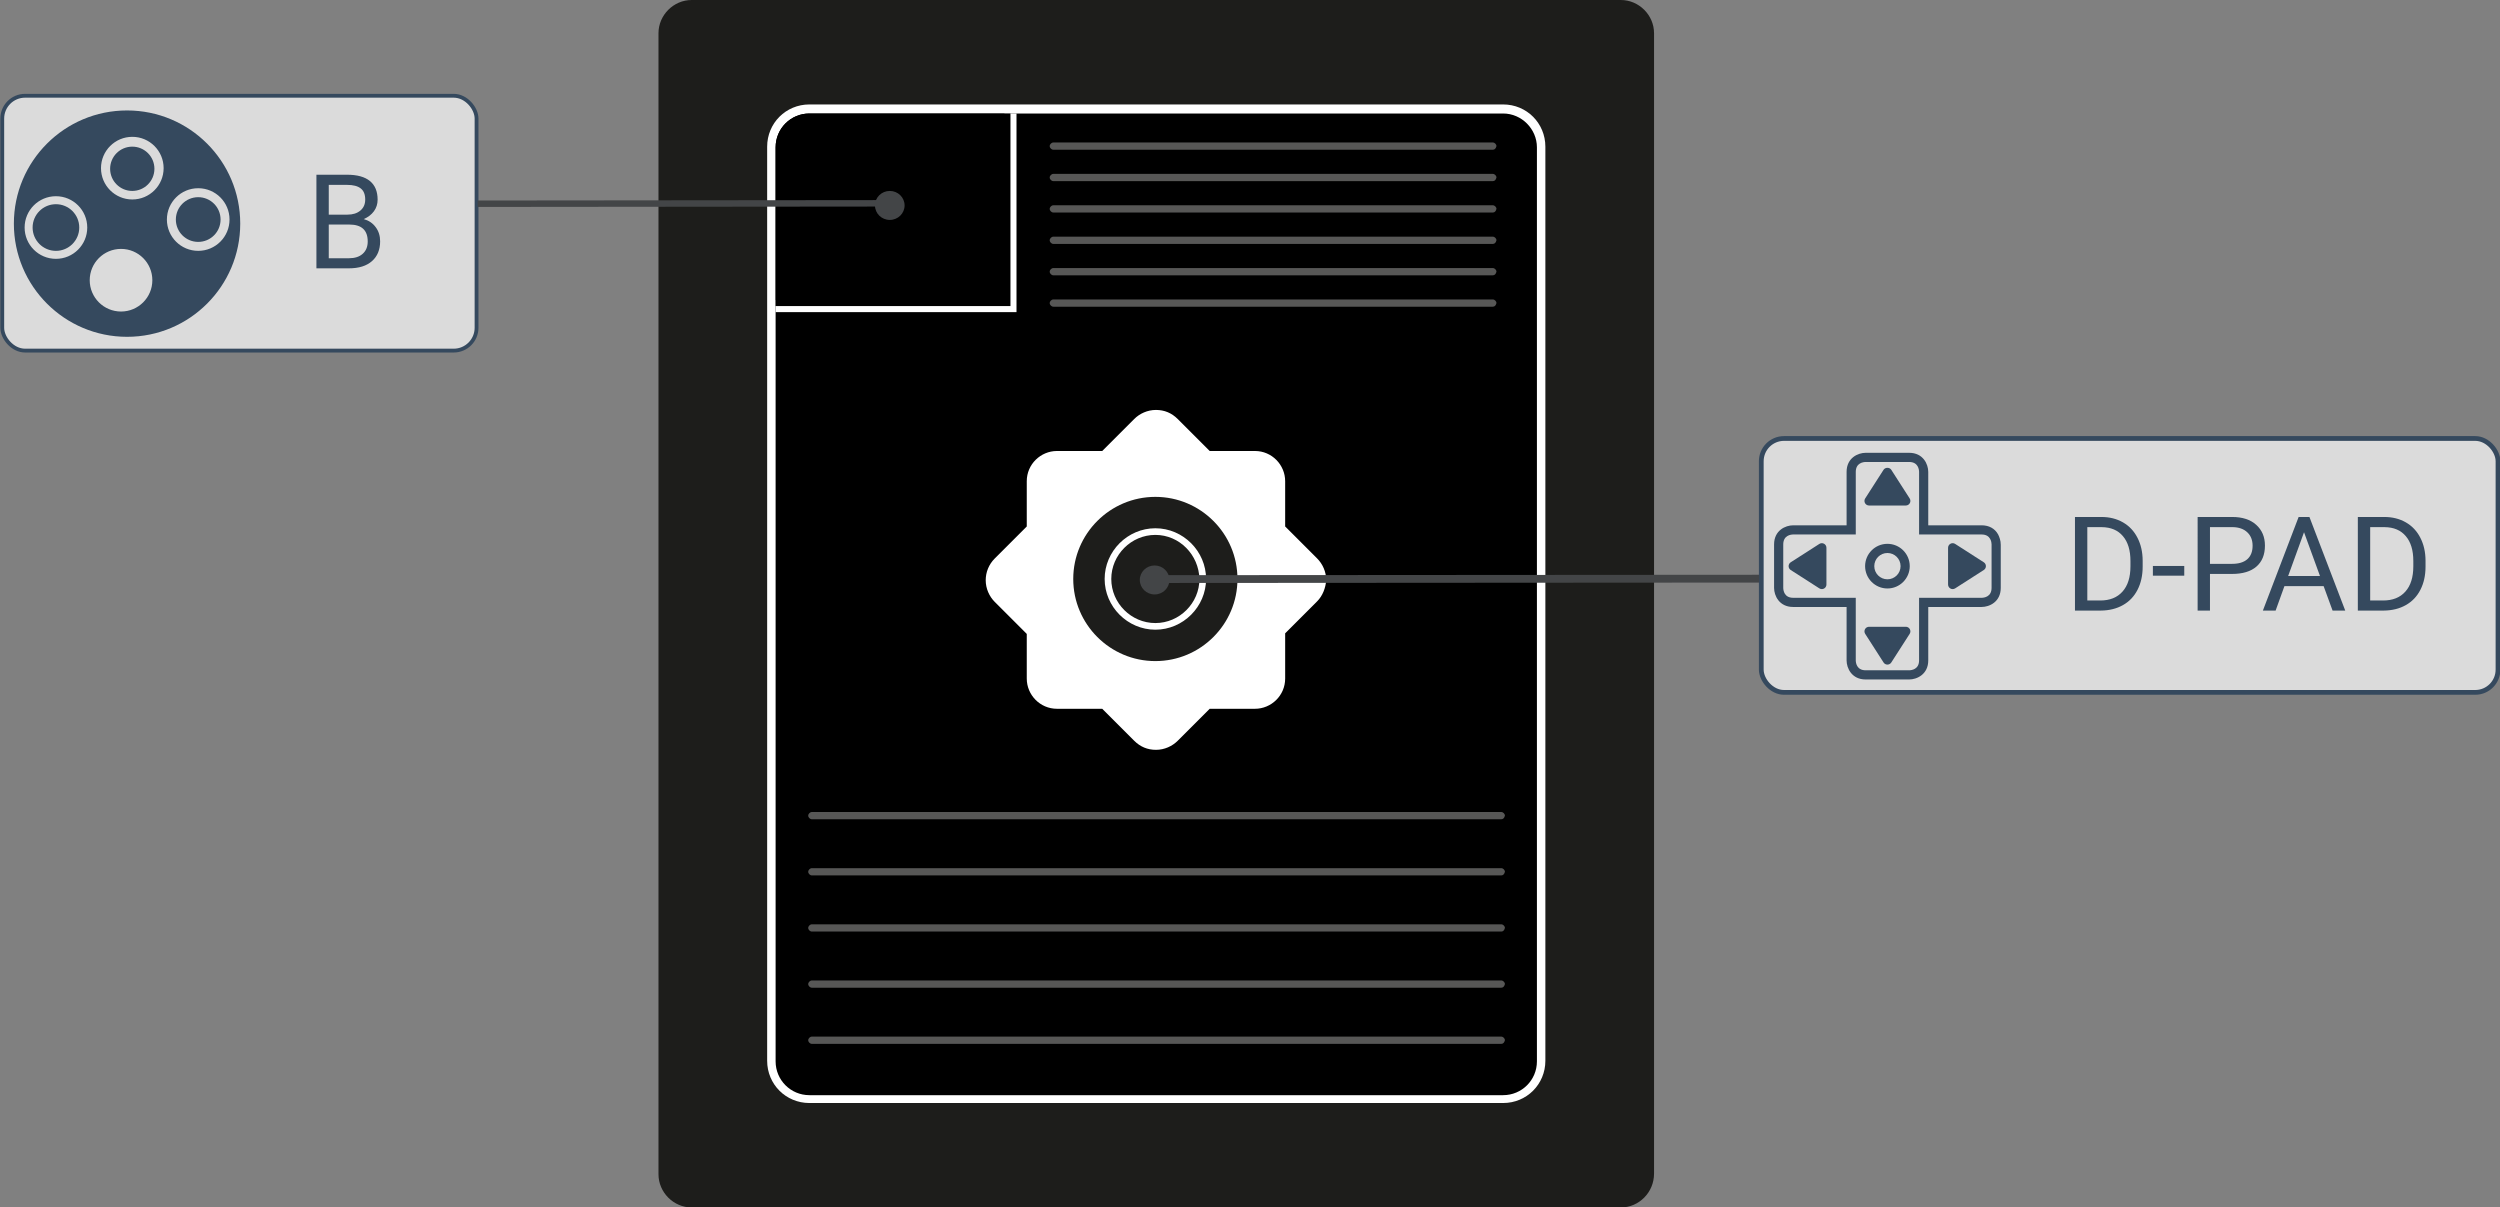 <?xml version="1.0" encoding="UTF-8" standalone="no"?>
<svg
   xmlns:dc="http://purl.org/dc/elements/1.1/"
   xmlns:cc="http://creativecommons.org/ns#"
   xmlns:rdf="http://www.w3.org/1999/02/22-rdf-syntax-ns#"
   xmlns:svg="http://www.w3.org/2000/svg"
   xmlns="http://www.w3.org/2000/svg"
   xmlns:sodipodi="http://sodipodi.sourceforge.net/DTD/sodipodi-0.dtd"
   xmlns:inkscape="http://www.inkscape.org/namespaces/inkscape"
   viewBox="0 0 414.09 200"
   version="1.1"
   id="svg18"
   sodipodi:docname="controls.svg"
   width="414.09"
   height="200"
   inkscape:version="0.92.3 (2405546, 2018-03-11)">
  <rect x="0" y="0" width="414.09" height="200" fill="#808080" stroke="none"/>
  <defs
     id="defs22">
    <clipPath
       clipPathUnits="userSpaceOnUse"
       id="clipPath18-2">
      <path
         d="M 0,37.061 H 37.061 V 0 H 0 Z"
         id="path16-2"
         inkscape:connector-curvature="0" />
    </clipPath>
  </defs>
  <sodipodi:namedview
     pagecolor="#ffffff"
     bordercolor="#666666"
     borderopacity="1"
     objecttolerance="10"
     gridtolerance="10"
     guidetolerance="10"
     inkscape:pageopacity="0"
     inkscape:pageshadow="2"
     inkscape:window-width="1920"
     inkscape:window-height="1027"
     id="namedview20"
     showgrid="false"
     fit-margin-top="0"
     fit-margin-left="0"
     fit-margin-right="0"
     fit-margin-bottom="0"
     inkscape:zoom="2.36"
     inkscape:cx="248.74716"
     inkscape:cy="129.96215"
     inkscape:window-x="-8"
     inkscape:window-y="-8"
     inkscape:window-maximized="1"
     inkscape:current-layer="svg18" />
  <path
     d="m 268.469,200 h -153.9 c -3,0 -5.5,-2.5 -5.5,-5.5 V 5.5 c 0,-3 2.5,-5.5 5.5,-5.5 h 153.9 c 3,0 5.5,2.5 5.5,5.5 v 188.9 c 0,3.1 -2.5,5.6 -5.5,5.6"
     id="path2"
     inkscape:connector-curvature="0"
     style="fill:#1d1d1b" />
  <path
     d="M 255.969,100.9 V 24.3 c 0,-3.9 -3.1,-7 -7,-7 h -114.9 c -3.9,0 -7,3.1 -7,7 v 151.4 c 0,3.9 3.1,7 7,7 h 114.9 c 3.9,0 7,-3.1 7,-7 z"
     id="path4"
     inkscape:connector-curvature="0"
     style="fill:#ffffff" />
  <path
     d="m 248.969,18.8 h -114.9 c -3.1,0 -5.6,2.5 -5.6,5.6 v 151.4 c 0,3.1 2.5,5.6 5.6,5.6 h 114.9 c 3.1,0 5.6,-2.5 5.6,-5.6 V 24.4 c 0,-3 -2.5,-5.6 -5.6,-5.6 z m -30.8,80.8 -5.3,5.3 v 7.5 c 0,2.8 -2.3,5 -5,5 h -7.5 l -5.3,5.3 c -0.9,0.9 -2.2,1.5 -3.6,1.5 -1.4,0 -2.6,-0.5 -3.6,-1.5 l -5.3,-5.3 h -7.5 c -2.8,0 -5,-2.3 -5,-5 V 105 l -5.3,-5.3 c -0.9,-0.9 -1.5,-2.2 -1.5,-3.6 0,-1.3 0.5,-2.6 1.5,-3.6 l 5.3,-5.3 v -7.5 c 0,-2.8 2.3,-5 5,-5 h 7.5 l 5.3,-5.3 c 0.9,-0.9 2.2,-1.5 3.6,-1.5 1.4,0 2.6,0.5 3.6,1.5 l 5.3,5.3 h 7.5 c 2.8,0 5,2.3 5,5 v 7.5 l 5.3,5.3 c 0.9,0.9 1.5,2.2 1.5,3.6 -0.1,1.3 -0.6,2.6 -1.5,3.5 z"
     id="path6"
     inkscape:connector-curvature="0" />
  <path
     d="m 248.669,135.7 h -114.2 c -0.3,0 -0.6,-0.3 -0.6,-0.6 0,-0.3 0.3,-0.6 0.6,-0.6 h 114.2 c 0.3,0 0.6,0.3 0.6,0.6 -0.1,0.4 -0.3,0.6 -0.6,0.6 m 0,9.3 h -114.2 c -0.3,0 -0.6,-0.3 -0.6,-0.6 0,-0.3 0.3,-0.6 0.6,-0.6 h 114.2 c 0.3,0 0.6,0.3 0.6,0.6 -0.1,0.4 -0.3,0.6 -0.6,0.6 m 0,9.3 h -114.2 c -0.3,0 -0.6,-0.3 -0.6,-0.6 0,-0.3 0.3,-0.6 0.6,-0.6 h 114.2 c 0.3,0 0.6,0.3 0.6,0.6 -0.1,0.4 -0.3,0.6 -0.6,0.6 m 0,9.3 h -114.2 c -0.3,0 -0.6,-0.3 -0.6,-0.6 0,-0.3 0.3,-0.6 0.6,-0.6 h 114.2 c 0.3,0 0.6,0.3 0.6,0.6 -0.1,0.4 -0.3,0.6 -0.6,0.6 m 0,9.3 h -114.2 c -0.3,0 -0.6,-0.3 -0.6,-0.6 0,-0.3 0.3,-0.6 0.6,-0.6 h 114.2 c 0.3,0 0.6,0.3 0.6,0.6 -0.1,0.4 -0.3,0.6 -0.6,0.6 m -1.4,-148.1 h -72.8 c -0.3,0 -0.6,-0.3 -0.6,-0.6 0,-0.3 0.3,-0.6 0.6,-0.6 h 72.8 c 0.3,0 0.6,0.3 0.6,0.6 -0.1,0.4 -0.3,0.6 -0.6,0.6 m 0,5.2 h -72.8 c -0.3,0 -0.6,-0.3 -0.6,-0.6 0,-0.3 0.3,-0.6 0.6,-0.6 h 72.8 c 0.3,0 0.6,0.3 0.6,0.6 -0.1,0.4 -0.3,0.6 -0.6,0.6 m 0,5.2 h -72.8 c -0.3,0 -0.6,-0.3 -0.6,-0.6 0,-0.3 0.3,-0.6 0.6,-0.6 h 72.8 c 0.3,0 0.6,0.3 0.6,0.6 -0.1,0.4 -0.3,0.6 -0.6,0.6 m 0,5.2 h -72.8 c -0.3,0 -0.6,-0.3 -0.6,-0.6 0,-0.3 0.3,-0.6 0.6,-0.6 h 72.8 c 0.3,0 0.6,0.3 0.6,0.6 -0.1,0.4 -0.3,0.6 -0.6,0.6 m 0,5.2 h -72.8 c -0.3,0 -0.6,-0.3 -0.6,-0.6 0,-0.3 0.3,-0.6 0.6,-0.6 h 72.8 c 0.3,0 0.6,0.3 0.6,0.6 -0.1,0.4 -0.3,0.6 -0.6,0.6 m 0,5.2 h -72.8 c -0.3,0 -0.6,-0.3 -0.6,-0.6 0,-0.3 0.3,-0.6 0.6,-0.6 h 72.8 c 0.3,0 0.6,0.3 0.6,0.6 -0.1,0.4 -0.3,0.6 -0.6,0.6"
     id="path8"
     inkscape:connector-curvature="0"
     style="fill:#575756" />
  <path
     d="m 204.969,95.9 c 0,7.5 -6.1,13.6 -13.6,13.6 -7.5,0 -13.6,-6.1 -13.6,-13.6 0,-7.5 6.1,-13.6 13.6,-13.6 7.5,0 13.6,6.1 13.6,13.6"
     id="path10"
     inkscape:connector-curvature="0"
     style="fill:#1d1d1b" />
  <path
     d="m 191.369,88.6 c -4,0 -7.3,3.3 -7.3,7.3 0,4 3.3,7.3 7.3,7.3 4,0 7.3,-3.3 7.3,-7.3 -0.1,-4 -3.3,-7.3 -7.3,-7.3 m 0,15.7 c -4.6,0 -8.4,-3.8 -8.4,-8.4 0,-4.6 3.8,-8.4 8.4,-8.4 4.6,0 8.4,3.8 8.4,8.4 0,4.6 -3.8,8.4 -8.4,8.4"
     id="path12"
     inkscape:connector-curvature="0"
     style="fill:#ffffff" />
  <path
     stroke-miterlimit="10"
     d="m 167.369,18.8 v 31.9 h -38.9"
     id="path14"
     inkscape:connector-curvature="0"
     style="fill:none;stroke:#ffffff;stroke-width:2;stroke-miterlimit:10" />
  <path
     d="m 128.469,50.7 h 38.9 V 18.8 h -33.3 c -3.1,0 -5.6,2.5 -5.6,5.6 z"
     id="path16"
     inkscape:connector-curvature="0" />
  <g
     id="g5972"
     transform="matrix(0.318,0,0,0.318,-106.618,-157.933)">
    <rect
       ry="11.888"
       y="546.523"
       x="336.451"
       height="132.735"
       width="247.046"
       id="rect4529-1-7"
       style="fill:#f1f1f1;fill-opacity:0.8;stroke:#35495e;stroke-width:1.996;stroke-miterlimit:4;stroke-dasharray:none;stroke-opacity:1" />
    <g
       id="text4597-8-4"
       style="font-style:normal;font-weight:normal;font-size:68.579px;line-height:1.25;font-family:sans-serif;letter-spacing:0px;word-spacing:0px;fill:#35495e;fill-opacity:1;stroke:none;stroke-width:1.714"
       aria-label="B">
      <path
         id="path5822"
         style="font-style:normal;font-variant:normal;font-weight:normal;font-stretch:normal;font-family:Roboto;-inkscape-font-specification:Roboto;fill:#35495e;fill-opacity:1;stroke-width:1.714"
         d="m 500.088,636.409 v -48.756 h 15.939 q 7.936,0 11.921,3.282 4.018,3.282 4.018,9.711 0,3.416 -1.942,6.061 -1.942,2.612 -5.291,4.052 3.951,1.105 6.228,4.219 2.311,3.081 2.311,7.367 0,6.563 -4.253,10.314 -4.253,3.75 -12.021,3.75 z m 6.429,-22.804 v 17.547 h 10.615 q 4.487,0 7.066,-2.311 2.612,-2.344 2.612,-6.429 0,-8.807 -9.577,-8.807 z m 0,-5.157 h 9.711 q 4.219,0 6.731,-2.11 2.545,-2.11 2.545,-5.726 0,-4.018 -2.344,-5.827 -2.344,-1.842 -7.133,-1.842 h -9.51 z"
         inkscape:connector-curvature="0" />
    </g>
    <g
       transform="matrix(3.187,0,0,-3.187,342.175,672.287)"
       id="g10-3"
       style="fill:#35495e;fill-opacity:1">
      <g
         id="g12-4"
         style="fill:#35495e;fill-opacity:1">
        <g
           clip-path="url(#clipPath18-2)"
           id="g14-7"
           style="fill:#35495e;fill-opacity:1">
          <g
             transform="translate(30.23,14.114)"
             id="g20-8"
             style="fill:#35495e;fill-opacity:1">
            <path
               inkscape:connector-curvature="0"
               id="path22-4"
               style="fill:#35495e;fill-opacity:1;fill-rule:nonzero;stroke:none"
               d="m 0,0 c -2.826,0 -5.118,2.292 -5.118,5.119 0,2.826 2.292,5.117 5.118,5.117 2.827,0 5.118,-2.291 5.118,-5.117 C 5.118,2.292 2.827,0 0,0 m -10.77,8.397 c -2.827,0 -5.118,2.292 -5.118,5.119 0,2.826 2.291,5.118 5.118,5.118 2.827,0 5.118,-2.292 5.118,-5.118 0,-2.827 -2.291,-5.119 -5.118,-5.119 m -1.844,-18.314 c -2.827,0 -5.118,2.292 -5.118,5.118 0,2.827 2.291,5.118 5.118,5.118 2.826,0 5.118,-2.291 5.118,-5.118 0,-2.826 -2.292,-5.118 -5.118,-5.118 m -10.639,8.611 c -2.827,0 -5.118,2.291 -5.118,5.119 0,2.826 2.291,5.117 5.118,5.117 2.827,0 5.118,-2.291 5.118,-5.117 0,-2.828 -2.291,-5.119 -5.118,-5.119 m 11.623,24.253 c -10.216,0 -18.498,-8.281 -18.498,-18.498 0,-10.216 8.282,-18.498 18.498,-18.498 10.216,0 18.498,8.282 18.498,18.498 0,10.217 -8.282,18.498 -18.498,18.498" />
          </g>
          <g
             transform="translate(33.885,19.232)"
             id="g24-3"
             style="fill:#35495e;fill-opacity:1">
            <path
               inkscape:connector-curvature="0"
               id="path26-4"
               style="fill:#35495e;fill-opacity:1;fill-rule:nonzero;stroke:none"
               d="m 0,0 c 0,-2.019 -1.636,-3.655 -3.654,-3.655 -2.019,0 -3.655,1.636 -3.655,3.655 0,2.018 1.636,3.654 3.655,3.654 C -1.636,3.654 0,2.018 0,0" />
          </g>
          <g
             transform="translate(10.789,17.926)"
             id="g28-1"
             style="fill:#35495e;fill-opacity:1">
            <path
               inkscape:connector-curvature="0"
               id="path30-2"
               style="fill:#35495e;fill-opacity:1;fill-rule:nonzero;stroke:none"
               d="m 0,0 c 0,-2.105 -1.707,-3.813 -3.812,-3.813 -2.105,0 -3.812,1.708 -3.812,3.813 0,2.105 1.707,3.812 3.812,3.812 C -1.707,3.812 0,2.105 0,0" />
          </g>
          <g
             transform="translate(23.073,27.526)"
             id="g32-6"
             style="fill:#35495e;fill-opacity:1">
            <path
               inkscape:connector-curvature="0"
               id="path34-23"
               style="fill:#35495e;fill-opacity:1;fill-rule:nonzero;stroke:none"
               d="m 0,0 c 0,-1.999 -1.621,-3.619 -3.619,-3.619 -1.999,0 -3.619,1.62 -3.619,3.619 0,1.999 1.62,3.619 3.619,3.619 C -1.621,3.619 0,1.999 0,0" />
          </g>
        </g>
      </g>
    </g>
  </g>
  <g
     id="g5898"
     transform="matrix(0.318,0,0,0.318,291.335,72.233)">
    <rect
       ry="11.844"
       y="1.242"
       x="1.242"
       height="132.248"
       width="383.739"
       id="rect4529"
       style="fill:#f1f1f1;fill-opacity:0.8;stroke:#35495e;stroke-width:2.484;stroke-miterlimit:4;stroke-dasharray:none;stroke-opacity:1" />
    <g
       style="fill:#35495e;fill-opacity:1"
       transform="matrix(3.186,0,0,3.186,7.912,8.704)"
       id="g4567">
      <g
         style="fill:#35495e;fill-opacity:1"
         id="g4537">
        <g
           style="fill:#35495e;fill-opacity:1"
           id="g4535">
          <g
             style="fill:#35495e;fill-opacity:1"
             id="g4533">
            <path
               style="fill:#35495e;fill-opacity:1"
               inkscape:connector-curvature="0"
               d="m 22.085,37.058 h -7.111 c -2.289,0 -3.119,-1.866 -3.119,-3.121 V 25.205 H 3.121 C 0.831,25.205 0,23.339 0,22.084 v -7.11 c 0,-2.289 1.867,-3.12 3.121,-3.12 h 8.734 V 3.121 C 11.855,0.831 13.72,0 14.974,0 h 7.111 c 2.29,0 3.121,1.867 3.121,3.121 v 8.733 h 8.731 c 1.201,0 2.154,0.525 2.684,1.48 0.207,0.375 0.456,1.112 0.429,1.639 h 0.008 v 7.11 c 0,2.29 -1.866,3.121 -3.121,3.121 h -8.731 v 8.732 c 0,2.291 -1.866,3.122 -3.121,3.122 z M 3.121,13.353 C 2.745,13.359 1.5,13.492 1.5,14.973 v 7.11 c 0.006,0.376 0.139,1.621 1.621,1.621 h 10.233 v 10.232 c 0.005,0.376 0.139,1.621 1.619,1.621 h 7.108 c 0.384,-0.006 1.624,-0.142 1.624,-1.621 V 23.705 h 10.231 c 0.376,-0.006 1.621,-0.14 1.621,-1.621 v -7.121 c -0.005,-0.287 -0.112,-1.609 -1.62,-1.609 H 23.707 V 3.121 C 23.701,2.745 23.568,1.5 22.086,1.5 h -7.111 c -0.376,0.006 -1.619,0.139 -1.619,1.621 v 10.232 z"
               id="path4531" />
          </g>
        </g>
      </g>
      <g
         style="fill:#35495e;fill-opacity:1"
         id="g4541">
        <path
           style="fill:#35495e;fill-opacity:1"
           inkscape:connector-curvature="0"
           d="m 18.531,22.181 c -2.012,0 -3.649,-1.638 -3.649,-3.651 0,-2.013 1.637,-3.65 3.649,-3.65 2.013,0 3.65,1.638 3.65,3.65 0,2.014 -1.638,3.651 -3.65,3.651 z m 0,-5.801 c -1.185,0 -2.149,0.965 -2.149,2.15 0,1.187 0.964,2.151 2.149,2.151 1.186,0 2.15,-0.965 2.15,-2.151 0,-1.186 -0.965,-2.15 -2.15,-2.15 z"
           id="path4539" />
      </g>
      <g
         style="fill:#35495e;fill-opacity:1"
         id="g4547">
        <path
           style="fill:#35495e;fill-opacity:1"
           inkscape:connector-curvature="0"
           d="m 18.53,3.183 -3.005,4.684 h 6.012 z"
           id="path4543" />
        <path
           style="fill:#35495e;fill-opacity:1"
           inkscape:connector-curvature="0"
           d="m 21.536,8.617 h -6.012 c -0.274,0 -0.526,-0.15 -0.658,-0.39 -0.131,-0.241 -0.121,-0.534 0.027,-0.765 l 3.005,-4.684 c 0.276,-0.431 0.987,-0.43 1.262,0 l 3.007,4.684 c 0.148,0.231 0.159,0.524 0.027,0.765 -0.131,0.24 -0.383,0.39 -0.658,0.39 z m -4.639,-1.5 h 3.267 L 18.53,4.572 Z"
           id="path4545" />
      </g>
      <g
         style="fill:#35495e;fill-opacity:1"
         id="g4553">
        <path
           style="fill:#35495e;fill-opacity:1"
           inkscape:connector-curvature="0"
           d="m 3.125,18.53 4.684,3.004 v -6.01 z"
           id="path4549" />
        <path
           style="fill:#35495e;fill-opacity:1"
           inkscape:connector-curvature="0"
           d="m 7.809,22.284 c -0.141,0 -0.282,-0.04 -0.405,-0.119 L 2.72,19.161 C 2.505,19.024 2.375,18.786 2.375,18.53 c 0,-0.256 0.13,-0.493 0.345,-0.631 l 4.684,-3.006 c 0.23,-0.147 0.524,-0.159 0.765,-0.027 0.24,0.131 0.39,0.384 0.39,0.658 v 6.01 c 0,0.274 -0.149,0.526 -0.39,0.658 -0.113,0.062 -0.237,0.092 -0.36,0.092 z M 4.514,18.53 7.059,20.162 v -3.265 z"
           id="path4551" />
      </g>
      <g
         style="fill:#35495e;fill-opacity:1"
         id="g4559">
        <path
           style="fill:#35495e;fill-opacity:1"
           inkscape:connector-curvature="0"
           d="m 33.879,18.529 -4.685,-3.005 v 6.01 z"
           id="path4555" />
        <path
           style="fill:#35495e;fill-opacity:1"
           inkscape:connector-curvature="0"
           d="m 29.195,22.284 c -0.124,0 -0.247,-0.03 -0.359,-0.092 -0.241,-0.132 -0.391,-0.384 -0.391,-0.658 v -6.01 c 0,-0.274 0.149,-0.526 0.391,-0.658 0.239,-0.132 0.532,-0.123 0.765,0.027 l 4.685,3.005 c 0.215,0.138 0.345,0.376 0.345,0.631 0,0.255 -0.13,0.493 -0.345,0.631 L 29.6,22.165 c -0.123,0.079 -0.265,0.119 -0.405,0.119 z m 0.75,-5.388 v 3.266 l 2.546,-1.633 z"
           id="path4557" />
      </g>
      <g
         style="fill:#35495e;fill-opacity:1"
         id="g4565">
        <path
           style="fill:#35495e;fill-opacity:1"
           inkscape:connector-curvature="0"
           d="m 18.53,33.876 3.007,-4.684 h -6.012 z"
           id="path4561" />
        <path
           style="fill:#35495e;fill-opacity:1"
           inkscape:connector-curvature="0"
           d="m 18.53,34.626 v 0 c -0.255,0 -0.493,-0.13 -0.631,-0.345 l -3.005,-4.684 c -0.148,-0.231 -0.158,-0.524 -0.027,-0.765 0.132,-0.241 0.384,-0.391 0.658,-0.391 h 6.012 c 0.274,0 0.526,0.149 0.658,0.391 0.132,0.24 0.121,0.534 -0.027,0.765 l -3.007,4.684 c -0.138,0.215 -0.376,0.345 -0.631,0.345 z m -1.633,-4.684 1.633,2.545 1.634,-2.545 z"
           id="path4563" />
      </g>
    </g>
    <g
       id="text4597"
       style="font-style:normal;font-weight:normal;font-size:68.579px;line-height:1.25;font-family:sans-serif;letter-spacing:0px;word-spacing:0px;fill:#35495e;fill-opacity:1;stroke:none;stroke-width:1.714"
       aria-label="D-PAD">
      <path
         id="path5755"
         style="font-style:normal;font-variant:normal;font-weight:normal;font-stretch:normal;font-family:Roboto;-inkscape-font-specification:Roboto;fill:#35495e;fill-opacity:1;stroke-width:1.714"
         d="M 164.636,90.884 V 42.129 h 13.763 q 6.362,0 11.251,2.813 4.889,2.813 7.534,8.003 2.679,5.19 2.712,11.921 v 3.114 q 0,6.898 -2.679,12.088 -2.645,5.19 -7.601,7.97 -4.922,2.779 -11.486,2.846 z m 6.429,-43.465 v 38.208 h 6.764 q 7.434,0 11.553,-4.621 4.152,-4.621 4.152,-13.16 v -2.846 q 0,-8.305 -3.918,-12.892 -3.884,-4.621 -11.05,-4.688 z"
         inkscape:connector-curvature="0" />
      <path
         id="path5757"
         style="font-style:normal;font-variant:normal;font-weight:normal;font-stretch:normal;font-family:Roboto;-inkscape-font-specification:Roboto;fill:#35495e;fill-opacity:1;stroke-width:1.714"
         d="m 221.562,72.701 h -16.341 v -5.056 h 16.341 z"
         inkscape:connector-curvature="0" />
      <path
         id="path5759"
         style="font-style:normal;font-variant:normal;font-weight:normal;font-stretch:normal;font-family:Roboto;-inkscape-font-specification:Roboto;fill:#35495e;fill-opacity:1;stroke-width:1.714"
         d="m 234.957,71.797 v 19.087 h -6.429 V 42.129 h 17.982 q 8.003,0 12.524,4.085 4.554,4.085 4.554,10.816 0,7.099 -4.454,10.95 -4.42,3.817 -12.691,3.817 z m 0,-5.257 h 11.553 q 5.157,0 7.903,-2.411 2.746,-2.444 2.746,-7.032 0,-4.353 -2.746,-6.965 -2.746,-2.612 -7.534,-2.712 h -11.921 z"
         inkscape:connector-curvature="0" />
      <path
         id="path5761"
         style="font-style:normal;font-variant:normal;font-weight:normal;font-stretch:normal;font-family:Roboto;-inkscape-font-specification:Roboto;fill:#35495e;fill-opacity:1;stroke-width:1.714"
         d="m 294.16,78.16 h -20.426 l -4.588,12.725 h -6.63 l 18.618,-48.756 h 5.626 l 18.652,48.756 h -6.597 z m -18.484,-5.291 h 16.576 l -8.305,-22.804 z"
         inkscape:connector-curvature="0" />
      <path
         id="path5763"
         style="font-style:normal;font-variant:normal;font-weight:normal;font-stretch:normal;font-family:Roboto;-inkscape-font-specification:Roboto;fill:#35495e;fill-opacity:1;stroke-width:1.714"
         d="M 311.974,90.884 V 42.129 h 13.763 q 6.362,0 11.251,2.813 4.889,2.813 7.534,8.003 2.679,5.19 2.712,11.921 v 3.114 q 0,6.898 -2.679,12.088 -2.645,5.19 -7.601,7.97 -4.922,2.779 -11.486,2.846 z m 6.429,-43.465 v 38.208 h 6.764 q 7.434,0 11.553,-4.621 4.152,-4.621 4.152,-13.16 v -2.846 q 0,-8.305 -3.918,-12.892 -3.884,-4.621 -11.05,-4.688 z"
         inkscape:connector-curvature="0" />
    </g>
  </g>
  <ellipse
     style="opacity:1;fill:#434547;fill-opacity:1;stroke:none"
     id="path1078"
     cx="147.38"
     cy="34.027"
     rx="2.453"
     ry="2.4" />
  <ellipse
     style="opacity:1;fill:#434547;fill-opacity:1;stroke:none"
     id="path1078-8"
     cx="191.246"
     cy="96.062"
     rx="2.453"
     ry="2.4" />
  <path
     style="fill:#434547;fill-opacity:1;stroke:#434547;stroke-width:1.07px;stroke-linecap:butt;stroke-linejoin:miter;stroke-opacity:1"
     d="m 147.557,33.676 -68.438,0.068"
     id="path1076-2"
     inkscape:connector-curvature="0" />
  <path
     style="fill:#434547;fill-opacity:1;stroke:#434547;stroke-width:1.294px;stroke-linecap:butt;stroke-linejoin:miter;stroke-opacity:1"
     d="m 291.383,95.848 -100.356,0.068"
     id="path1076-2-1"
     inkscape:connector-curvature="0" />
</svg>
